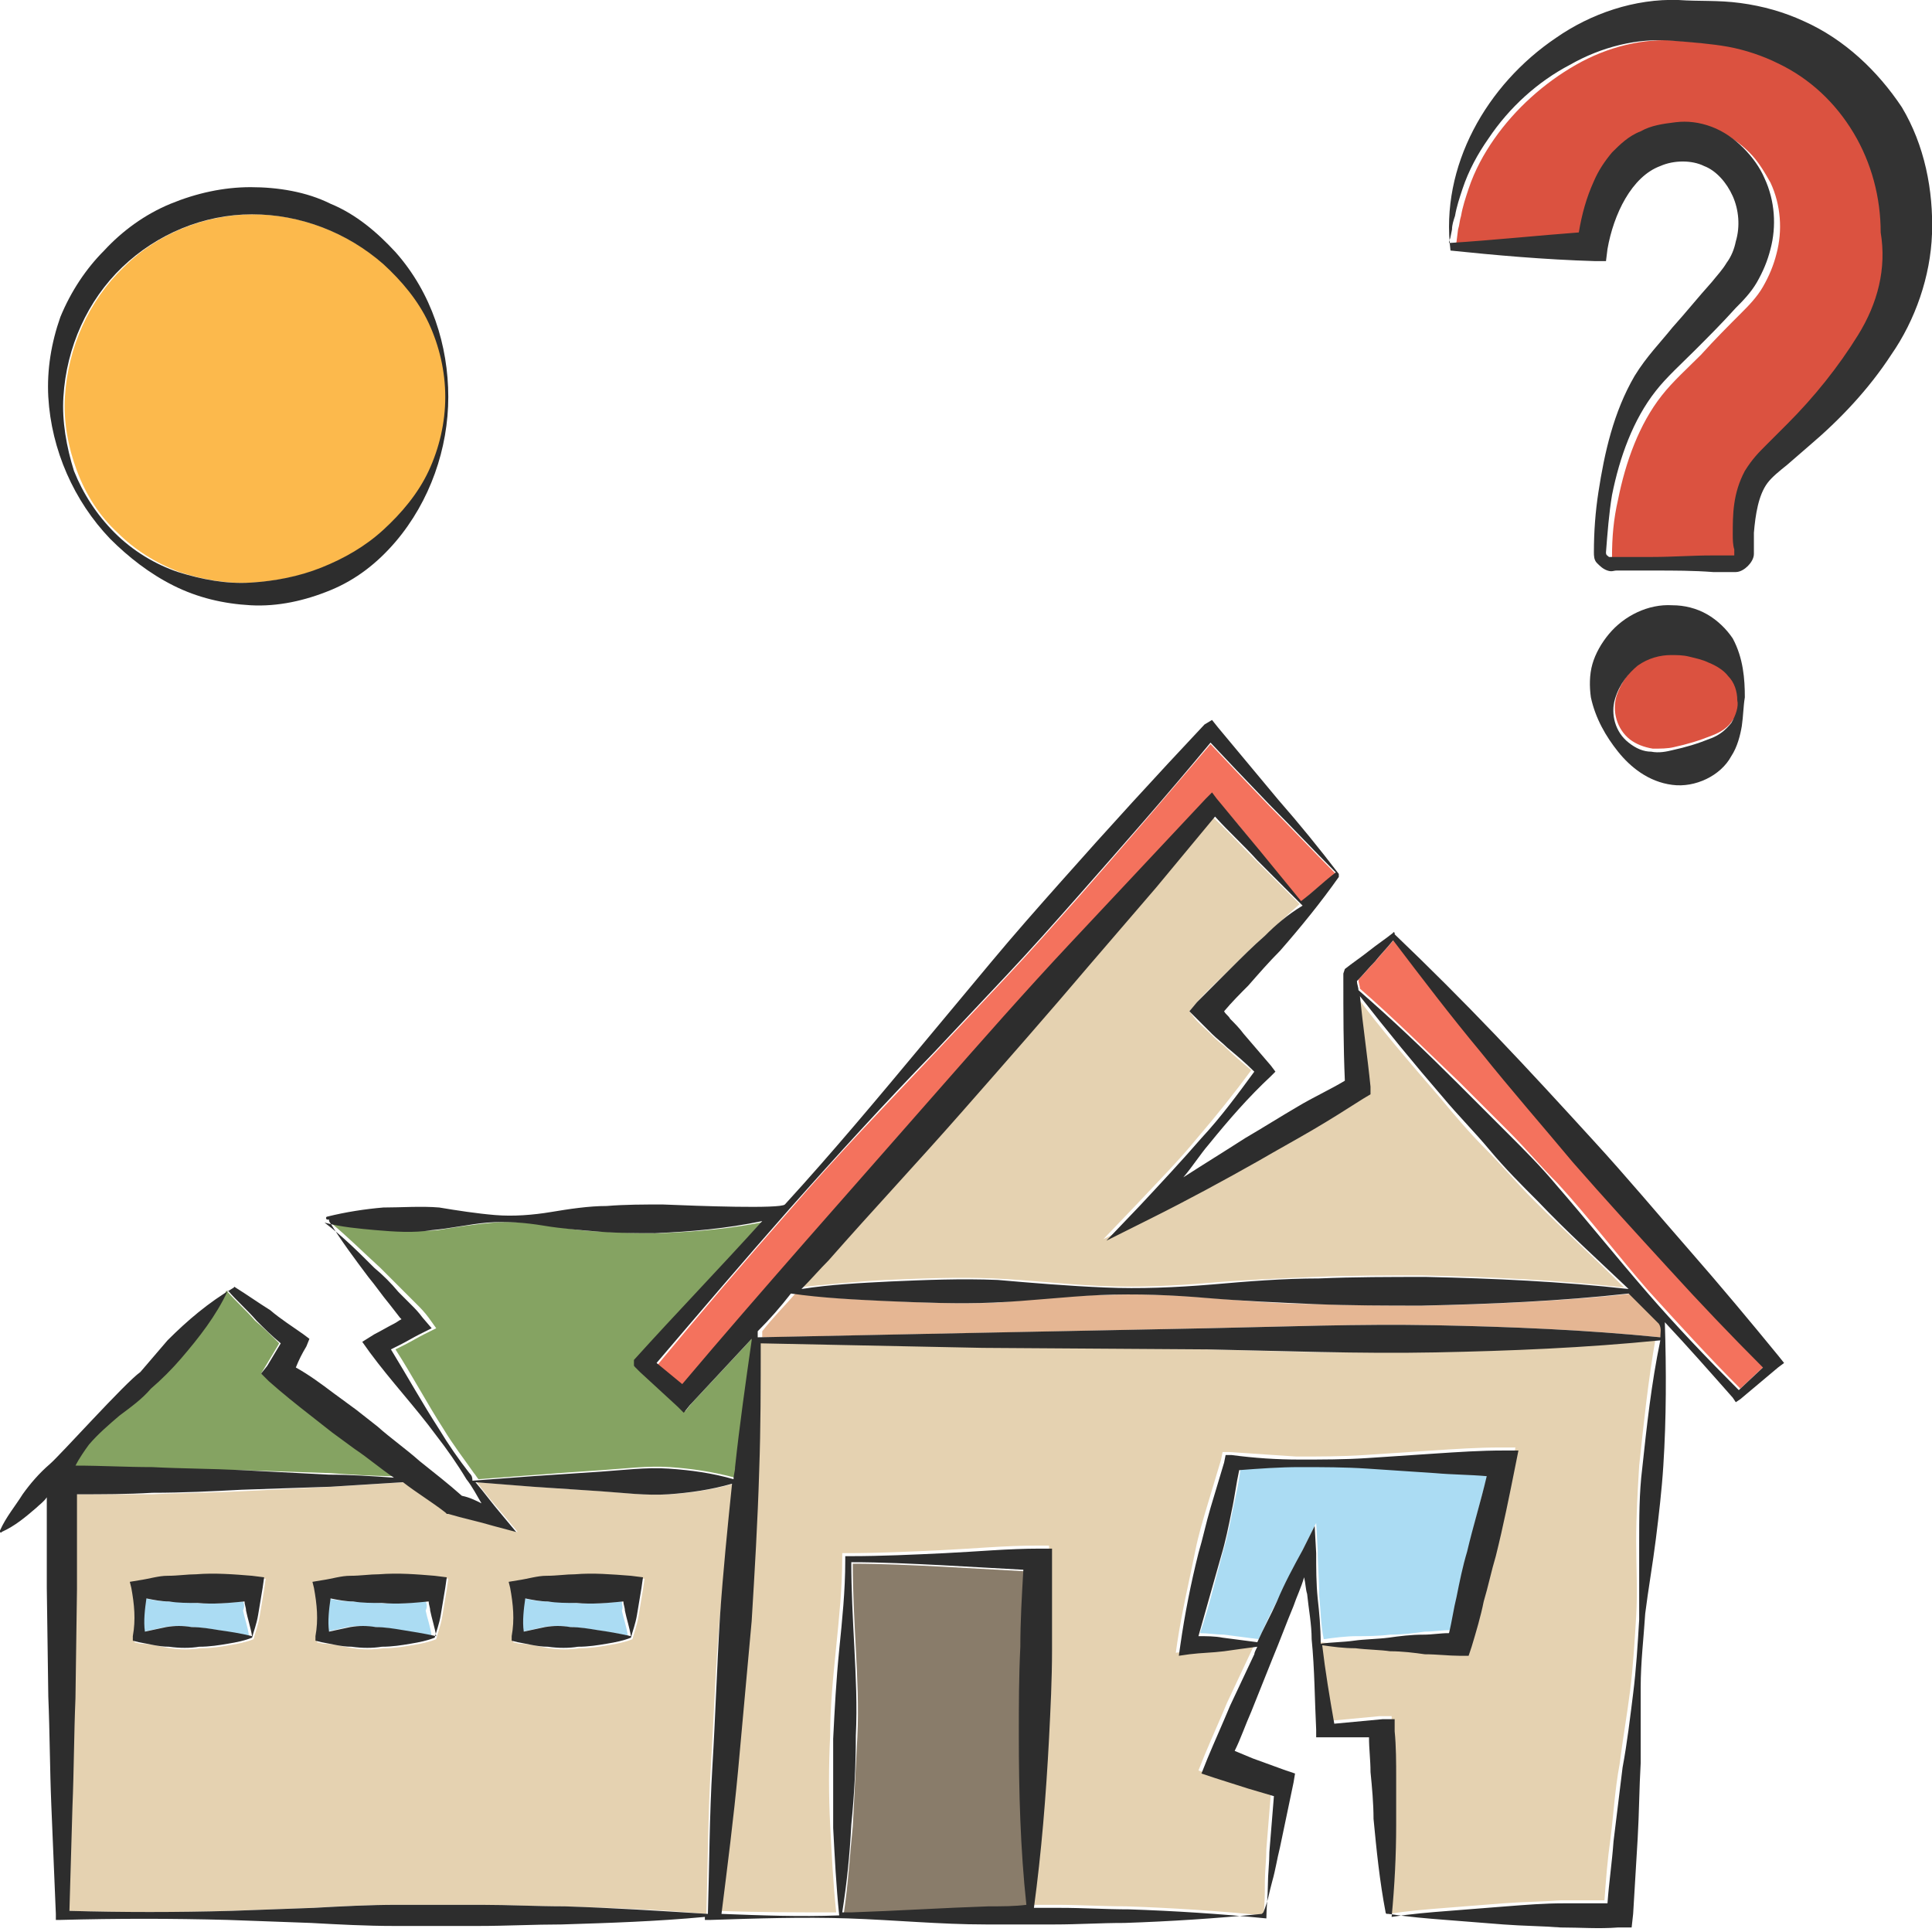 <?xml version="1.0" encoding="utf-8"?>
<!-- Generator: Adobe Illustrator 24.1.2, SVG Export Plug-In . SVG Version: 6.00 Build 0)  -->
<svg version="1.1" id="Layer_1" xmlns="http://www.w3.org/2000/svg" xmlns:xlink="http://www.w3.org/1999/xlink" x="0px" y="0px"
	 viewBox="0 0 128 128" style="enable-background:new 0 0 128 128;" xml:space="preserve">
<style type="text/css">
	.st0{fill:#DB5240;}
	.st1{fill:#333333;}
	.st2{fill:#85A362;}
	.st3{fill:#ABDCF3;}
	.st4{fill:#F4725D;}
	.st5{fill:#FCB94C;}
	.st6{fill:#E5D2B1;}
	.st7{fill:#E5B693;}
	.st8{fill:#897C6A;}
	.st9{fill:#2D2D2D;}
</style>
<g>
	<path class="st0" d="M113.3,43.7c-0.5-0.2-0.9-0.3-1.3-0.4c-0.4-0.1-0.8-0.1-1.2-0.1c-0.8,0-1.6,0.2-2.2,0.7
		c-0.6,0.5-1.2,1.3-1.5,2.2c-0.3,1,0,2.2,0.9,2.9c0.4,0.3,0.9,0.5,1.5,0.6c0.5,0,1,0,1.4-0.1c0.9-0.2,1.6-0.4,2.6-0.8
		c0.5-0.2,1-0.5,1.3-1c0.4-0.4,0.6-1,0.5-1.6c0-0.6-0.2-1.2-0.6-1.6C114.3,44.2,113.8,43.9,113.3,43.7z"/>
	<path class="st0" d="M118.2,4.2c-1-0.5-2.1-0.9-3.3-1.1c-1.1-0.2-2.5-0.3-3.7-0.4c-2.3-0.2-4.7,0.4-6.8,1.6c-2.1,1.2-4,2.9-5.4,4.9
		c-0.7,1-1.3,2.1-1.7,3.3c-0.2,0.6-0.4,1.2-0.5,1.8c-0.1,0.3-0.1,0.6-0.2,0.9L96.5,16c0,0.1-0.1,0.2-0.1,0.4
		c3.1-0.2,5.9-0.5,8.6-0.7c0.1-1.2,0.5-2.3,1-3.4c0.3-0.7,0.7-1.3,1.2-1.9c0.5-0.6,1.2-1.1,1.9-1.4c0.7-0.4,1.5-0.5,2.3-0.6
		c0.8-0.1,1.6,0,2.4,0.3c0.8,0.3,1.5,0.8,2.1,1.4c0.6,0.6,1,1.3,1.4,2c0.7,1.5,0.8,3.2,0.4,4.7c-0.2,0.8-0.5,1.5-0.9,2.2
		c-0.4,0.7-1,1.3-1.4,1.7c-0.9,0.9-1.8,1.8-2.7,2.8c-0.9,0.9-1.9,1.8-2.6,2.7c-1.5,1.9-2.4,4.4-2.9,6.9c-0.3,1.3-0.4,2.5-0.4,3.8
		c0,0.2,0,0.2,0.2,0.3c0,0,0.2,0,0.4,0l0.5,0l2,0c1.3,0,2.6,0,3.9-0.1l1,0c0.1,0,0.4,0,0.4,0c0,0,0,0,0.1,0c0,0,0,0,0,0l0-0.4
		c0-0.3,0-0.7-0.1-1c0-1.4,0-2.8,0.8-4.2c0.5-0.7,0.9-1.2,1.4-1.7l1.4-1.4c1.8-1.9,3.4-3.8,4.7-5.9c1.3-2,2-4.4,2-6.7
		c0-2.4-0.6-4.7-1.8-6.6C122,6.8,120.3,5.2,118.2,4.2z"/>
	<path class="st1" d="M119.5,1.4c-1.3-0.6-2.7-1-4.2-1.2c-1.5-0.2-2.7-0.1-4.1-0.2c-2.9-0.1-5.8,0.9-8.1,2.5
		c-4.6,3.1-7.7,8.5-7,14.1c2.9,0.3,6.2,0.6,9.6,0.7l0.7,0l0.1-0.8c0.4-2.3,1.6-4.8,3.5-5.5c0.9-0.4,2.1-0.4,2.9,0
		c0.8,0.3,1.5,1.1,1.9,2c0.4,0.9,0.5,2,0.2,3c-0.1,0.5-0.3,1-0.6,1.4c-0.3,0.5-0.6,0.8-1,1.3c-0.9,1-1.7,2-2.6,3
		c-0.8,1-1.7,1.9-2.5,3.2c-1.4,2.4-2,5.1-2.4,7.7c-0.2,1.3-0.3,2.6-0.3,4c0,0.2,0,0.5,0.2,0.7c0.2,0.2,0.4,0.4,0.7,0.5
		c0.3,0.1,0.4,0,0.6,0l0.5,0l2,0c1.3,0,2.6,0,3.9,0.1l1,0c0.2,0,0.3,0,0.5,0c0.3,0,0.6-0.2,0.8-0.4c0.2-0.2,0.4-0.5,0.4-0.8l0-0.5
		c0-0.3,0-0.6,0-0.9c0.1-1.2,0.3-2.5,0.9-3.3c0.3-0.4,0.8-0.8,1.3-1.2l1.5-1.3c2-1.7,3.9-3.7,5.4-6c1.6-2.3,2.6-5.2,2.7-8
		c0.1-2.9-0.5-5.9-2-8.4C124.4,4.7,122.2,2.6,119.5,1.4z M123.1,22.2c-1.3,2.1-2.9,4.1-4.7,5.9l-1.4,1.4c-0.5,0.5-0.9,0.9-1.4,1.7
		c-0.8,1.5-0.8,2.9-0.8,4.2c0,0.3,0,0.7,0.1,1l0,0.4c0,0,0,0,0,0c0,0,0,0-0.1,0c-0.1,0-0.3,0-0.4,0l-1,0c-1.3,0-2.6,0.1-3.9,0.1
		l-2,0l-0.5,0c-0.2,0-0.4,0-0.4,0c-0.1-0.1-0.2-0.1-0.2-0.3c0.1-1.3,0.2-2.6,0.4-3.8c0.5-2.5,1.4-5,2.9-6.9c0.7-0.9,1.7-1.8,2.6-2.7
		c0.9-0.9,1.8-1.8,2.7-2.8c0.4-0.4,1-1,1.4-1.7c0.4-0.7,0.7-1.4,0.9-2.2c0.4-1.5,0.3-3.2-0.4-4.7c-0.3-0.7-0.8-1.4-1.4-2
		c-0.6-0.6-1.3-1.1-2.1-1.4c-0.8-0.3-1.6-0.4-2.4-0.3c-0.8,0.1-1.6,0.2-2.3,0.6c-0.8,0.3-1.4,0.9-1.9,1.4c-0.5,0.6-0.9,1.2-1.2,1.9
		c-0.5,1.1-0.8,2.2-1,3.4c-2.7,0.2-5.5,0.5-8.6,0.7c0-0.2,0.1-0.3,0.1-0.4l0.1-0.5c0-0.3,0.1-0.6,0.2-0.9c0.1-0.6,0.3-1.2,0.5-1.8
		c0.4-1.2,1-2.3,1.7-3.3c1.4-2.1,3.3-3.8,5.4-4.9c2.1-1.2,4.5-1.8,6.8-1.6c1.3,0.1,2.6,0.2,3.7,0.4c1.1,0.2,2.3,0.6,3.3,1.1
		c2.1,1,3.8,2.6,5,4.6c1.2,2,1.8,4.3,1.8,6.6C125,17.8,124.4,20.1,123.1,22.2z"/>
	<path class="st1" d="M113.1,40.7c-0.7-0.4-1.5-0.6-2.3-0.6c-1.6-0.1-3.2,0.7-4.2,1.9c-0.5,0.6-0.9,1.3-1.1,2
		c-0.2,0.7-0.2,1.5-0.1,2.2c0.3,1.4,1,2.6,1.8,3.6c0.8,1,2,2,3.6,2.2c1.5,0.2,3.2-0.6,3.9-1.9c0.4-0.6,0.6-1.4,0.7-2
		c0.1-0.7,0.1-1.3,0.2-1.9c0-1.2-0.1-2.6-0.8-3.9C114.4,41.7,113.8,41.1,113.1,40.7z M114.7,47.9c-0.4,0.5-0.8,0.8-1.3,1
		c-1,0.4-1.7,0.6-2.6,0.8c-0.4,0.1-0.9,0.2-1.4,0.1c-0.5,0-1-0.2-1.5-0.6c-0.9-0.7-1.2-1.9-0.9-2.9c0.3-1,0.9-1.7,1.5-2.2
		c0.7-0.5,1.5-0.7,2.2-0.7c0.4,0,0.8,0,1.2,0.1c0.4,0.1,0.9,0.2,1.3,0.4c0.5,0.2,1,0.5,1.3,0.9c0.4,0.4,0.6,1,0.6,1.6
		C115.2,46.8,115,47.4,114.7,47.9z"/>
	<path class="st2" d="M39.9,97.4c1.5-0.1,3-0.3,4.5-0.2c1.4,0.1,2.8,0.3,4.3,0.7c0-0.3,0.1-0.5,0.1-0.8c0.3-2.8,0.7-5.6,1.1-8.4
		c0,0,0,0,0-0.1c0,0,0,0,0,0c-1.4,1.5-2.7,2.9-4.1,4.4l-0.4,0.5l-0.4-0.4l-2.5-2.3L42,90.5l0.4-0.4c2.9-3,5.7-6.1,8.5-9.2
		c-2.4,0.5-4.7,0.7-7.1,0.8c-1.2,0-2.5,0-3.7-0.1c-1.2,0-2.5-0.2-3.7-0.4c-1.2-0.2-2.5-0.3-3.7-0.2c-1.2,0.1-2.5,0.3-3.7,0.5
		c-1.2,0.1-2.5,0-3.7,0c-1.1-0.1-2.3-0.2-3.4-0.5c1.1,0.9,2.2,2,3.3,3c0.5,0.5,1.1,1.1,1.6,1.6l0.8,0.8c0.3,0.3,0.5,0.5,0.8,0.9
		l0.5,0.7l-0.8,0.4c-0.4,0.2-0.9,0.5-1.3,0.7c-0.2,0.1-0.4,0.2-0.6,0.3c1.1,1.7,2.1,3.6,3.2,5.3c0.6,1,1.3,1.9,2,2.9
		c0.1,0.1,0.2,0.3,0.3,0.4c1.3-0.1,2.7-0.2,4-0.3C36.9,97.6,38.4,97.5,39.9,97.4z"/>
	<path class="st2" d="M16,97.4l5.9,0.2c1.4,0.1,2.9,0.2,4.3,0.2c-0.9-0.6-1.8-1.3-2.6-1.9l-1.5-1.1l-1.4-1.1c-1-0.7-1.9-1.5-2.8-2.3
		L17.3,91l0.3-0.5c0.3-0.5,0.6-1,0.9-1.5c-0.5-0.5-1-1-1.6-1.5c-0.6-0.7-1.3-1.3-1.9-2c-0.8,1.7-1.9,3.1-3.1,4.5
		c-0.6,0.7-1.3,1.3-2,2c-0.7,0.6-1.4,1.2-2.1,1.8c-0.7,0.6-1.4,1.2-2,1.9c-0.4,0.5-0.7,1-1,1.5c1.7,0,3.4,0,5.1,0.1
		C12,97.3,14,97.4,16,97.4z"/>
	<path class="st3" d="M16.1,106.1c-1,0.1-2.1,0.2-3.1,0.1c-0.6,0-1.2-0.1-1.9-0.1c-0.5,0-1-0.1-1.5-0.2c-0.1,0.7-0.2,1.5-0.1,2.2
		c0.5-0.1,1-0.2,1.4-0.3c0.6-0.1,1.1-0.1,1.7,0c0.6,0,1.2,0.1,1.8,0.2c0.6,0.1,1.3,0.2,2.1,0.4c-0.1-0.7-0.3-1.2-0.4-1.7
		C16.2,106.5,16.2,106.3,16.1,106.1z"/>
	<path class="st3" d="M28.2,106.1c-1,0.1-2.1,0.2-3.1,0.1c-0.6,0-1.2-0.1-1.9-0.1c-0.5,0-1-0.1-1.5-0.2c-0.1,0.7-0.2,1.5-0.1,2.2
		c0.5-0.1,1-0.2,1.4-0.3c0.5-0.1,1.1-0.1,1.7,0c0.6,0,1.2,0.1,1.8,0.2c0.6,0.1,1.3,0.2,2.1,0.4c-0.1-0.7-0.3-1.2-0.4-1.7
		C28.3,106.5,28.3,106.3,28.2,106.1z"/>
	<path class="st4" d="M45.2,91.8c2.7-3.2,5.4-6.4,8.2-9.5c2.9-3.3,5.7-6.6,8.7-9.9c2.9-3.3,5.9-6.5,8.8-9.8l4.5-4.8l4.5-4.8l0.4-0.4
		l0.3,0.4c1,1.1,2,2.3,2.9,3.5c0.9,1.1,1.8,2.2,2.7,3.3c0.7-0.7,1.5-1.3,2.3-1.9c-1.5-1.5-2.9-3-4.4-4.5l-2.2-2.3l-1.7-1.8
		c-2.9,3.4-5.8,6.8-8.8,10.2c-1.6,1.8-3.1,3.5-4.7,5.2l-4.8,5.1c-3.2,3.4-6.5,6.8-9.6,10.4c-3,3.4-5.9,6.8-8.8,10.3L45.2,91.8z"/>
	<path class="st5" d="M11.9,37.9c1.5,0.5,3.2,0.8,4.8,0.7c1.6-0.1,3.2-0.4,4.7-1c1.5-0.6,2.9-1.4,4.1-2.5c1.2-1.1,2.3-2.4,3-3.9
		c0.7-1.5,1.1-3.2,1.1-4.9c0-1.7-0.4-3.4-1.1-4.9c-0.7-1.5-1.8-2.8-3-3.9c-2.5-2.1-5.6-3.3-8.7-3.3c-3.1,0-6.3,1.2-8.6,3.5
		c-2.3,2.2-3.7,5.3-3.9,8.6c-0.1,1.6,0.2,3.3,0.8,4.9c0.6,1.6,1.5,3,2.7,4.1C8.9,36.4,10.3,37.3,11.9,37.9z"/>
	<path class="st6" d="M80.2,54l-3.9,4.7l-4.3,5c-2.9,3.3-5.7,6.7-8.6,9.9c-2.9,3.3-5.9,6.5-8.8,9.8c-0.6,0.6-1.2,1.3-1.8,1.9
		c2-0.2,4-0.4,5.9-0.5c2.4-0.1,4.8-0.2,7.1-0.1c2.4,0.1,4.8,0.4,7.1,0.5c2.4,0.1,4.8,0,7.1-0.2c2.4-0.2,4.8-0.3,7.1-0.4
		c2.4-0.1,4.8-0.1,7.1-0.1c4.5,0.1,8.9,0.3,13.4,0.8c-2-2-4-3.8-6-5.8c-1.1-1.1-2.1-2.3-3.2-3.4c-1.1-1.1-2.1-2.3-3.1-3.5
		c-1.9-2.2-3.8-4.4-5.5-6.7c0.3,2,0.5,4,0.7,6l0.1,0.5l-0.5,0.3c-1.1,0.7-2.3,1.4-3.4,2.1c-1.2,0.7-2.3,1.4-3.5,2
		c-2.4,1.3-4.7,2.6-7.1,3.8l-3,1.5l2.2-2.3c1.4-1.5,2.8-2.9,4.1-4.5c1.2-1.4,2.4-2.9,3.5-4.4c-0.6-0.5-1.2-1-1.8-1.6
		c-0.4-0.3-0.7-0.6-1-0.9c-0.3-0.3-0.7-0.6-1-1L78.8,67l0.5-0.6c0.7-0.8,1.5-1.5,2.2-2.2c0.7-0.7,1.5-1.5,2.3-2.2
		c0.8-0.7,1.5-1.4,2.3-2.1c-1-1-2-2-3-3C82.1,55.9,81.2,54.9,80.2,54z"/>
	<path class="st7" d="M49.8,88.6C49.8,88.7,49.8,88.7,49.8,88.6C49.8,88.7,49.8,88.7,49.8,88.6C49.8,88.7,49.8,88.6,49.8,88.6z"/>
	<path class="st3" d="M92.1,108.3c0.8,0,1.6-0.1,2.3-0.2c0.6,0,1.1-0.1,1.7-0.1c0.2-0.8,0.3-1.6,0.5-2.4c0.2-1,0.4-2,0.7-3
		c0.4-1.7,0.8-3.3,1.3-5c-1.1,0-2.3-0.1-3.4-0.2c-1.5-0.1-3-0.2-4.5-0.3c-1.5-0.1-3-0.1-4.5-0.1c-1.3,0-2.7,0.1-4,0.2
		c-0.1,0.9-0.3,1.8-0.5,2.7c-0.2,1-0.4,2-0.7,3c-0.5,1.8-0.9,3.6-1.5,5.3c0.5,0,1.1,0.1,1.6,0.1c0.8,0.1,1.5,0.2,2.3,0.3
		c0.4-0.9,0.8-1.8,1.3-2.7c0.6-1.1,1.1-2.2,1.7-3.4l0.8-1.6l0.1,1.8c0,1,0.1,2,0.1,3c0.1,1,0.1,1.9,0.3,2.9c0.7-0.1,1.5-0.2,2.2-0.2
		C90.5,108.4,91.3,108.4,92.1,108.3z"/>
	<path class="st8" d="M67.7,109.2c0.1-1.7,0.2-3.4,0.2-5.1c-1.8-0.1-3.6-0.2-5.4-0.3c-2-0.1-4-0.2-6-0.2c0,1.9,0.1,3.7,0.2,5.6
		c0.1,2,0.2,3.9,0.1,5.9c-0.1,2-0.2,3.9-0.3,5.9c-0.2,1.9-0.3,3.8-0.6,5.8c0.2,0,0.4,0,0.6,0c3-0.1,6.1-0.4,9.1-0.4
		c0.8,0,1.7,0,2.5,0c-0.3-3.7-0.4-7.5-0.5-11.2C67.6,113.1,67.7,111.1,67.7,109.2z"/>
	<path class="st6" d="M48.6,98.3c-1.4,0.4-2.8,0.6-4.2,0.7c-1.5,0.1-3-0.1-4.5-0.2c-1.5-0.1-3-0.2-4.5-0.3c-1.3-0.1-2.5-0.2-3.8-0.3
		c0.5,0.7,1.1,1.4,1.7,2.1l1,1.2l-1.5-0.4c-1-0.3-2-0.5-3-0.8l-0.1,0l-0.1-0.1c-0.9-0.6-1.9-1.3-2.8-2c-1.6,0.1-3.2,0.2-4.8,0.3
		L16,98.8c-2,0.1-4,0.1-5.9,0.2C8.4,99,6.7,99,5,99c0,2.1,0,4.2,0,6.3l-0.1,7.2c-0.1,2.4-0.1,4.8-0.2,7.2l-0.2,6.9
		c3.6,0.1,7.2,0.1,10.7,0l5.5-0.2c1.8-0.1,3.7-0.2,5.5-0.2l2.8,0l2.8,0c1.8,0,3.7,0.1,5.5,0.1c3.2,0.1,6.3,0.2,9.5,0.5
		c0.1-3.3,0.1-6.5,0.3-9.8c0.2-3.3,0.3-6.6,0.6-10C48,104.1,48.3,101.2,48.6,98.3z M17.5,105.3c-0.1,0.6-0.2,1.2-0.3,1.8
		c-0.1,0.6-0.3,1.1-0.4,1.5c-0.5,0.2-1,0.3-1.6,0.4c-0.6,0.1-1.2,0.2-1.9,0.2c-0.7,0.1-1.3,0.1-2,0c-0.7-0.1-1.3-0.3-2-0.3l-0.4-0.1
		l0-0.3c0.2-1.1,0.1-2.1-0.1-3.2l-0.1-0.4l0.6-0.1c0.6-0.1,1.2-0.2,1.9-0.3c0.6-0.1,1.2-0.1,1.9-0.1c1.2-0.1,2.5,0,3.7,0.1l0.8,0.1
		L17.5,105.3z M29.6,105.3c-0.1,0.6-0.2,1.2-0.3,1.8c-0.1,0.6-0.3,1.1-0.4,1.5c-0.5,0.2-1,0.3-1.6,0.4c-0.6,0.1-1.2,0.2-1.9,0.2
		c-0.7,0.1-1.3,0.1-2,0c-0.7-0.1-1.3-0.3-2-0.3l-0.4-0.1l0-0.3c0.2-1.1,0.1-2.1-0.1-3.2l-0.1-0.4l0.6-0.1c0.6-0.1,1.2-0.2,1.9-0.3
		c0.6-0.1,1.2-0.1,1.9-0.1c1.2-0.1,2.5,0,3.7,0.1l0.8,0.1L29.6,105.3z M42.6,105.3c-0.1,0.6-0.2,1.2-0.3,1.8
		c-0.1,0.6-0.3,1.1-0.4,1.5c-0.5,0.2-1,0.3-1.6,0.4c-0.6,0.1-1.2,0.2-1.9,0.2c-0.7,0.1-1.3,0.1-2,0c-0.7-0.1-1.3-0.3-2-0.3l-0.4-0.1
		l0-0.3c0.2-1.1,0.1-2.1-0.1-3.2l-0.1-0.4l0.6-0.1c0.6-0.1,1.2-0.2,1.9-0.3c0.6-0.1,1.2-0.1,1.9-0.1c1.2-0.1,2.5,0,3.7,0.1l0.8,0.1
		L42.6,105.3z"/>
	<path class="st6" d="M80,89.4l-15.1-0.3l-14.7-0.3c0,2.8,0,5.6-0.1,8.4c-0.1,3.3-0.3,6.6-0.5,10c-0.2,3.3-0.5,6.6-0.9,9.9
		c-0.3,3.2-0.7,6.3-1.1,9.5c2.6,0.1,5.2,0.1,7.8,0.1c-0.2-1.9-0.3-3.9-0.4-5.8c-0.1-2-0.1-3.9,0-5.9c0-2,0.2-3.9,0.4-5.9
		c0.2-2,0.4-3.9,0.4-5.9l0-0.3l0.3,0c2.1,0,4.2-0.1,6.3-0.2c2.1-0.1,4.2-0.3,6.3-0.3l0.8,0l0,0.8c0,2,0,3.9,0,5.9
		c0,2-0.1,3.9-0.2,5.9c-0.2,3.7-0.5,7.4-1,11.2c0.6,0,1.1,0,1.7,0c1.5,0,3,0.1,4.6,0.1c3,0.1,6.1,0.3,9.1,0.6
		c0.1-0.7,0.1-1.5,0.1-2.2c0-0.7,0.1-1.5,0.1-2.2c0.1-1.2,0.2-2.5,0.3-3.7l-1.7-0.5l-2.2-0.7l-0.9-0.3l0.4-1c0.5-1.2,1-2.3,1.5-3.5
		l1.6-3.4c0.1-0.2,0.2-0.4,0.2-0.5c-0.7,0.1-1.4,0.2-2.2,0.3c-0.8,0.1-1.5,0.1-2.3,0.2l-0.7,0.1l0.1-0.7c0.3-2,0.8-4.1,1.2-6.1
		c0.2-1,0.5-2,0.8-3c0.3-1,0.6-2,0.9-3l0.1-0.5l0.4,0c1.5,0.1,3,0.2,4.5,0.3c1.5,0,3,0,4.5-0.1c1.5-0.1,3-0.2,4.5-0.3
		c1.5-0.1,3-0.2,4.5-0.2l1,0l-0.2,1c-0.4,2-0.8,4-1.3,6c-0.2,1-0.5,2-0.8,3c-0.3,1-0.5,2-0.8,3l-0.2,0.6l-0.6,0
		c-0.8,0-1.6-0.1-2.3-0.1c-0.8,0-1.6-0.1-2.3-0.2c-0.8-0.1-1.6-0.1-2.3-0.2c-0.7-0.1-1.4-0.1-2.2-0.2c0.2,1.8,0.5,3.5,0.8,5.2
		c1.1-0.1,2.1-0.2,3.2-0.3l0.8,0l0,0.8c0.1,1,0.1,2.1,0.1,3.1c0,1,0,2.1,0,3.1c0,2-0.1,4.1-0.3,6.1c0,0,0,0,0,0
		c1.3-0.2,2.5-0.3,3.8-0.4c1.3-0.1,2.5-0.2,3.8-0.3c1.3-0.1,2.5-0.1,3.8-0.2c1,0,1.9,0,2.9,0c0.1-1.4,0.2-2.7,0.4-4.1
		c0.2-1.6,0.3-3.3,0.6-4.9c0.2-1.6,0.5-3.3,0.7-4.9c0.2-1.6,0.3-3.3,0.4-4.9c0.1-1.7,0-3.3,0-5c0-1.7,0.1-3.3,0.2-5
		c0.3-2.8,0.6-5.7,1.1-8.5c-5,0.5-9.9,0.7-14.9,0.8C90,89.8,85,89.5,80,89.4z"/>
	<path class="st7" d="M108.2,85.7c-4.6,0.5-9.2,0.7-13.7,0.8c-2.4,0-4.8,0-7.1-0.1c-2.4,0-4.8-0.2-7.1-0.4c-2.4-0.2-4.8-0.3-7.1-0.2
		c-2.4,0-4.8,0.3-7.1,0.5c-2.4,0.1-4.8,0-7.1-0.1c-2.1-0.1-4.2-0.2-6.3-0.5c-0.7,0.8-1.5,1.6-2.2,2.5c0,0.1,0,0.3,0,0.4l14.7-0.3
		L80,88c5-0.1,10-0.3,15.1-0.2c5,0.1,9.9,0.3,14.9,0.8c0.1-0.3,0.1-0.6,0.2-0.9c-0.5-0.5-1.1-1.1-1.6-1.6
		C108.5,85.9,108.3,85.8,108.2,85.7z"/>
	<path class="st3" d="M41.2,106.1c-1,0.1-2.1,0.2-3.1,0.1c-0.6,0-1.2-0.1-1.9-0.1c-0.5,0-1-0.1-1.5-0.2c-0.1,0.7-0.2,1.5-0.1,2.2
		c0.5-0.1,1-0.2,1.4-0.3c0.6-0.1,1.1-0.1,1.7,0c0.6,0,1.2,0.1,1.8,0.2c0.6,0.1,1.3,0.2,2.1,0.4c-0.1-0.7-0.3-1.2-0.4-1.7
		C41.3,106.5,41.2,106.3,41.2,106.1z"/>
	<path class="st4" d="M104.3,76.9c-2.1-2.4-4.1-4.8-6.1-7.3c-2-2.4-3.9-4.9-5.8-7.4c-0.4,0.5-0.8,0.9-1.2,1.4
		c-0.4,0.4-0.8,0.9-1.2,1.3c0,0.2,0.1,0.4,0.1,0.6c2.3,2,4.4,4.1,6.6,6.2c1.1,1.1,2.2,2.2,3.3,3.3c1.1,1.1,2.1,2.3,3.2,3.4
		c2.1,2.3,4,4.8,6,7.1c2,2.2,4,4.4,6.1,6.5l1.7-1.6c-2.1-2.1-4.2-4.3-6.2-6.5C108.5,81.6,106.4,79.3,104.3,76.9z"/>
	<path class="st9" d="M11.5,38.8c1.6,0.8,3.3,1.2,5.1,1.3c1.8,0.1,3.6-0.3,5.3-1c1.7-0.7,3.1-1.8,4.3-3.2c2.3-2.7,3.5-6.2,3.5-9.6
		c0-3.4-1.1-6.9-3.5-9.6c-1.2-1.3-2.6-2.5-4.3-3.2c-1.6-0.8-3.5-1.1-5.3-1.1c-1.8,0-3.6,0.4-5.3,1.1c-1.7,0.7-3.2,1.8-4.4,3.1
		C5.7,17.8,4.7,19.3,4,21c-0.6,1.7-0.9,3.5-0.8,5.3c0.2,3.5,1.7,6.9,4.1,9.4C8.5,36.9,9.9,38,11.5,38.8z M4.2,26.3
		c0.2-3.3,1.6-6.4,3.9-8.6c2.3-2.2,5.4-3.5,8.6-3.5c3.2,0,6.3,1.2,8.7,3.3c1.2,1.1,2.3,2.4,3,3.9c0.7,1.5,1.1,3.2,1.1,4.9
		c0,1.7-0.4,3.4-1.1,4.9c-0.7,1.5-1.8,2.8-3,3.9c-1.2,1.1-2.6,1.9-4.1,2.5c-1.5,0.6-3.1,0.9-4.7,1c-1.6,0.1-3.2-0.2-4.8-0.7
		c-1.5-0.5-3-1.4-4.2-2.6c-1.2-1.2-2.1-2.6-2.7-4.1C4.4,29.6,4.1,27.9,4.2,26.3z"/>
	<path class="st9" d="M111.9,82.8c-2.1-2.4-4.1-4.8-6.3-7.2c-2.1-2.3-4.3-4.7-6.5-7c-2.2-2.3-4.4-4.5-6.7-6.7c0,0,0,0,0-0.1
		c0,0-0.1-0.1-0.1,0c0,0,0,0,0,0c0,0,0,0,0,0c0,0,0,0,0,0c-0.5,0.4-1.1,0.8-1.6,1.2c-0.5,0.4-1.1,0.8-1.6,1.2L89,64.5l0,0.3
		c0,2.3,0,4.5,0.1,6.8c-1,0.6-2.1,1.1-3.1,1.7c-1.2,0.7-2.3,1.4-3.5,2.1c-1.4,0.9-2.7,1.7-4.1,2.6c0.6-0.7,1.1-1.5,1.7-2.2
		c1.3-1.6,2.6-3.1,4.1-4.5l0.3-0.3l-0.3-0.4c-0.6-0.7-1.2-1.4-1.8-2.1c-0.3-0.4-0.6-0.7-0.9-1c-0.1-0.2-0.3-0.3-0.4-0.5
		c0.5-0.6,1.1-1.2,1.6-1.7c0.7-0.8,1.4-1.6,2.1-2.3c1.4-1.6,2.7-3.2,3.9-4.9c0,0,0-0.2,0-0.2c-1.3-1.7-2.6-3.3-4-4.9l-2-2.4l-2-2.4
		l-0.4-0.5L79.8,48c-3.2,3.4-6.4,6.9-9.5,10.4c-1.6,1.8-3.1,3.5-4.6,5.3l-4.5,5.4c-3,3.6-6,7.2-9.2,10.7c-0.3,0.3-5.7,0.1-8.1,0
		c-1.2,0-2.5,0-3.7,0.1c-1.2,0-2.5,0.2-3.7,0.4c-1.2,0.2-2.5,0.3-3.7,0.2c-1.2-0.1-2.5-0.3-3.7-0.5c-1.2-0.1-2.5,0-3.7,0
		c-1.2,0.1-2.5,0.3-3.7,0.6c0,0-0.1,0-0.1,0.1c0,0,0,0.1,0.1,0.1c0,0,0.1,0,0.1,0c0,0,0,0.1,0,0.1c0.8,1.3,1.7,2.5,2.6,3.7
		c0.5,0.6,0.9,1.2,1.4,1.8l0.7,0.9c0,0,0.1,0.1,0.1,0.1c-0.2,0.1-0.3,0.2-0.5,0.3c-0.4,0.2-0.9,0.5-1.3,0.7l-0.8,0.5l0.5,0.7
		c1.4,1.9,3,3.6,4.4,5.5c0.7,0.9,1.4,1.9,2,2.9c0.4,0.5,0.7,1.1,1,1.6c-0.4-0.2-0.8-0.4-1.3-0.5c-0.9-0.8-1.8-1.5-2.8-2.3
		c-0.9-0.8-1.9-1.5-2.8-2.3l-1.4-1.1l-1.5-1.1c-0.8-0.6-1.6-1.2-2.5-1.7c0.2-0.5,0.4-0.9,0.7-1.4l0.2-0.5l-0.4-0.3
		c-0.7-0.5-1.5-1-2.2-1.6c-0.8-0.5-1.5-1-2.3-1.5c0,0,0,0,0,0c0,0,0,0,0,0c0,0-0.1-0.1-0.1,0c-1.7,1-3.1,2.2-4.4,3.5
		c-0.6,0.7-1.2,1.4-1.8,2.1C8.3,91.6,4,96.4,3.3,97C2.6,97.6,2,98.3,1.5,99c-0.5,0.8-1.1,1.5-1.5,2.4c0,0,0,0.1,0,0.1
		c0,0,0.1,0.1,0.1,0c0.9-0.4,1.6-1,2.3-1.6c0.2-0.2,0.5-0.4,0.7-0.7c0,2,0,4,0,6l0.1,7.2c0.1,2.4,0.1,4.8,0.2,7.2l0.3,7.2l0,0.4
		l0.3,0c3.7-0.1,7.4-0.1,11.1,0l5.5,0.2c1.8,0.1,3.7,0.2,5.5,0.2l2.8,0l2.8,0c1.8,0,3.7-0.1,5.5-0.1c3.2-0.1,6.3-0.2,9.5-0.5l0,0.2
		l0.4,0c3-0.1,6.1-0.2,9.1-0.1c3,0.1,6.1,0.4,9.1,0.4c1.5,0,3,0,4.6,0c1.5,0,3-0.1,4.6-0.1c3-0.1,6.1-0.3,9.1-0.6
		c0,0,0.1-0.1,0.1-0.1c0.3-0.7,0.4-1.4,0.6-2.1c0.2-0.7,0.3-1.4,0.5-2.2c0.3-1.4,0.6-2.9,0.9-4.3l0.1-0.6l-0.6-0.2l-2.2-0.8
		l-1.2-0.5c0.4-0.8,0.7-1.7,1.1-2.6l1.4-3.5c0.5-1.2,0.9-2.3,1.4-3.5c0.2-0.6,0.5-1.2,0.7-1.9c0.1,0.4,0.1,0.8,0.2,1.1
		c0.1,1,0.3,2,0.3,3c0.2,2,0.2,4,0.3,6l0,0.5l0.6,0c1,0,1.9,0,2.9,0c0,0.8,0.1,1.5,0.1,2.3c0.1,1,0.2,2.1,0.2,3.1
		c0.2,2.1,0.4,4.1,0.8,6.2c0,0,0,0.1,0.1,0.1c0,0,0.1,0,0.1,0c1.3,0.2,2.5,0.3,3.8,0.4c1.3,0.1,2.5,0.2,3.8,0.3
		c1.3,0.1,2.5,0.1,3.8,0.2c1.3,0,2.5,0.1,3.8,0l0.9,0l0.1-0.9c0.1-1.6,0.2-3.3,0.3-5c0.1-1.7,0.1-3.3,0.2-5c0-1.7,0-3.3,0-5
		c0-1.7,0.2-3.3,0.3-4.9c0.2-1.6,0.5-3.3,0.7-4.9c0.2-1.6,0.4-3.3,0.5-4.9c0.2-3.1,0.2-6.3,0.1-9.5c1.5,1.6,3,3.3,4.5,5l0.2,0.3
		l0.3-0.2l2.5-2.1l0.4-0.3l-0.4-0.5C116,87.6,114,85.2,111.9,82.8z M83.8,62c-0.8,0.7-1.5,1.4-2.3,2.2c-0.7,0.7-1.5,1.5-2.2,2.2
		L78.8,67l0.5,0.5c0.3,0.3,0.7,0.7,1,1c0.3,0.3,0.7,0.6,1,0.9c0.6,0.5,1.2,1,1.8,1.6c-1.1,1.5-2.2,3-3.5,4.4c-1.3,1.5-2.7,3-4.1,4.5
		l-2.2,2.3l3-1.5c2.4-1.2,4.8-2.5,7.1-3.8c1.2-0.7,2.3-1.3,3.5-2c1.2-0.7,2.3-1.4,3.4-2.1l0.5-0.3L90.8,72c-0.2-2-0.5-4-0.7-6
		c1.8,2.3,3.6,4.5,5.5,6.7c1,1.2,2.1,2.3,3.1,3.5c1,1.2,2.1,2.3,3.2,3.4c1.9,2,4,3.9,6,5.8c-4.5-0.5-8.9-0.7-13.4-0.8
		c-2.4,0-4.8,0-7.1,0.1c-2.4,0-4.8,0.2-7.1,0.4c-2.4,0.2-4.8,0.3-7.1,0.2c-2.4-0.1-4.8-0.3-7.1-0.5c-2.4-0.1-4.8,0-7.1,0.1
		c-2,0.1-4,0.2-5.9,0.5c0.6-0.6,1.2-1.3,1.8-1.9c2.9-3.3,5.9-6.5,8.8-9.8c2.9-3.3,5.8-6.6,8.6-9.9l4.3-5l3.9-4.7
		c0.9,1,1.9,1.9,2.8,2.9c1,1,2,2,3,3C85.3,60.6,84.5,61.3,83.8,62z M52.3,80.1c3.1-3.5,6.3-7,9.6-10.4l4.8-5.1
		c1.6-1.7,3.2-3.5,4.7-5.2c3-3.4,5.9-6.7,8.8-10.2l1.7,1.8l2.2,2.3c1.5,1.5,2.9,3,4.4,4.5c-0.8,0.6-1.5,1.3-2.3,1.9
		c-0.9-1.1-1.8-2.2-2.7-3.3c-1-1.2-1.9-2.3-2.9-3.5l-0.3-0.4l-0.4,0.4l-4.5,4.8l-4.5,4.8c-3,3.2-5.9,6.5-8.8,9.8
		c-2.9,3.3-5.8,6.6-8.7,9.9c-2.8,3.2-5.5,6.3-8.2,9.5l-1.7-1.4C46.4,86.9,49.3,83.5,52.3,80.1z M49.8,88.6
		C49.8,88.6,49.8,88.7,49.8,88.6C49.8,88.7,49.8,88.7,49.8,88.6C49.8,88.7,49.8,88.7,49.8,88.6z M31.1,97.6c-0.7-0.9-1.4-1.9-2-2.9
		c-1.1-1.7-2.1-3.5-3.2-5.3c0.2-0.1,0.4-0.2,0.6-0.3c0.4-0.2,0.9-0.5,1.3-0.7l0.8-0.4L28,87.3c-0.3-0.4-0.5-0.6-0.8-0.9l-0.8-0.8
		c-0.5-0.6-1-1.1-1.6-1.6c-1-1-2.1-2.1-3.3-3c1.1,0.3,2.3,0.4,3.4,0.5c1.2,0.1,2.5,0.2,3.7,0c1.2-0.1,2.5-0.4,3.7-0.5
		c1.2-0.1,2.5,0,3.7,0.2c1.2,0.2,2.5,0.3,3.7,0.4c1.2,0.1,2.5,0.1,3.7,0.1c2.4-0.1,4.7-0.3,7.1-0.8c-2.8,3.1-5.7,6.1-8.5,9.2
		L42,90.5l0.4,0.4l2.5,2.3l0.4,0.4l0.4-0.5c1.4-1.5,2.7-2.9,4.1-4.4c0,0,0,0,0,0c0,0,0,0.1,0,0.1c-0.4,2.8-0.8,5.6-1.1,8.4
		c0,0.3-0.1,0.5-0.1,0.8c-1.4-0.4-2.8-0.6-4.3-0.7c-1.5-0.1-3,0.1-4.5,0.2c-1.5,0.1-3,0.2-4.5,0.3c-1.3,0.1-2.7,0.2-4,0.3
		C31.3,97.8,31.2,97.7,31.1,97.6z M5.9,95.7c0.6-0.7,1.3-1.3,2-1.9c0.8-0.6,1.5-1.1,2.1-1.8c0.7-0.6,1.4-1.3,2-2
		c1.2-1.4,2.3-2.8,3.1-4.5c0.6,0.7,1.3,1.3,1.9,2c0.5,0.5,1,1,1.6,1.5c-0.3,0.5-0.6,1-0.9,1.5L17.3,91l0.5,0.5
		c0.9,0.8,1.9,1.6,2.8,2.3l1.4,1.1l1.5,1.1c0.9,0.6,1.7,1.3,2.6,1.9c-1.4-0.1-2.9-0.2-4.3-0.2L16,97.4c-2-0.1-4-0.1-5.9-0.2
		c-1.7,0-3.4-0.1-5.1-0.1C5.2,96.7,5.6,96.1,5.9,95.7z M47.2,117c-0.2,3.3-0.2,6.5-0.3,9.8c-3.2-0.2-6.3-0.4-9.5-0.5
		c-1.8,0-3.7-0.1-5.5-0.1l-2.8,0l-2.8,0c-1.8,0-3.7,0.1-5.5,0.2l-5.5,0.2c-3.6,0.1-7.2,0.1-10.7,0l0.2-6.9c0.1-2.4,0.1-4.8,0.2-7.2
		l0.1-7.2c0-2.1,0-4.2,0-6.3c1.7,0,3.3,0,5-0.1c2,0,4-0.1,5.9-0.2l5.9-0.2c1.6-0.1,3.2-0.2,4.8-0.3c0.9,0.7,1.9,1.3,2.8,2l0.1,0.1
		l0.1,0c1,0.3,2,0.5,3,0.8l1.5,0.4l-1-1.2c-0.6-0.7-1.1-1.4-1.7-2.1c1.3,0.1,2.5,0.2,3.8,0.3c1.5,0.1,3,0.2,4.5,0.3
		c1.5,0.1,3,0.3,4.5,0.2c1.4-0.1,2.8-0.3,4.2-0.7c-0.3,2.9-0.6,5.9-0.8,8.8C47.5,110.4,47.4,113.7,47.2,117z M65.5,126.3
		c-3,0.1-6.1,0.3-9.1,0.4c-0.2,0-0.4,0-0.6,0c0.3-1.9,0.5-3.8,0.6-5.8c0.2-2,0.3-3.9,0.3-5.9c0.1-2,0-3.9-0.1-5.9
		c-0.1-1.9-0.2-3.8-0.2-5.6c2,0,4,0.1,6,0.2c1.8,0.1,3.6,0.2,5.4,0.3c-0.1,1.7-0.2,3.4-0.2,5.1c-0.1,2-0.1,3.9-0.1,5.9
		c0,3.7,0.1,7.5,0.5,11.2C67.2,126.3,66.4,126.3,65.5,126.3z M87.3,105.9c-0.1-1-0.1-2-0.1-3l-0.1-1.8l-0.8,1.6
		c-0.6,1.1-1.2,2.2-1.7,3.4c-0.4,0.9-0.9,1.8-1.3,2.7c-0.8-0.1-1.5-0.2-2.3-0.3c-0.5-0.1-1.1-0.1-1.6-0.1c0.5-1.8,1-3.5,1.5-5.3
		c0.3-1,0.5-2,0.7-3c0.2-0.9,0.3-1.8,0.5-2.7c1.3-0.1,2.7-0.2,4-0.2c1.5,0,3,0,4.5,0.1c1.5,0.1,3,0.2,4.5,0.3
		c1.1,0.1,2.3,0.1,3.4,0.2c-0.4,1.7-0.9,3.3-1.3,5c-0.3,1-0.5,2-0.7,3c-0.2,0.8-0.3,1.6-0.5,2.4c-0.6,0-1.1,0.1-1.7,0.1
		c-0.8,0-1.6,0.1-2.3,0.2c-0.8,0.1-1.6,0.1-2.3,0.2c-0.7,0.1-1.5,0.1-2.2,0.2C87.5,107.8,87.4,106.8,87.3,105.9z M108.8,97.3
		c-0.2,1.6-0.2,3.3-0.2,5c0,1.7,0,3.3,0,5c-0.1,1.7-0.2,3.3-0.4,4.9c-0.2,1.6-0.4,3.3-0.7,4.9c-0.2,1.6-0.4,3.3-0.6,4.9
		c-0.1,1.4-0.3,2.7-0.4,4.1c-1,0-1.9,0-2.9,0c-1.3,0-2.5,0.1-3.8,0.2c-1.3,0.1-2.5,0.2-3.8,0.3c-1.3,0.1-2.5,0.2-3.8,0.4
		c0,0,0,0,0,0c0.2-2.1,0.3-4.1,0.3-6.1c0-1,0-2.1,0-3.1c0-1,0-2.1-0.1-3.1l0-0.8l-0.8,0c-1.1,0.1-2.1,0.2-3.2,0.3
		c-0.3-1.7-0.6-3.5-0.8-5.2c0.7,0.1,1.4,0.2,2.2,0.2c0.8,0.1,1.6,0.1,2.3,0.2c0.8,0,1.6,0.1,2.3,0.2c0.8,0,1.6,0.1,2.3,0.1l0.6,0
		l0.2-0.6c0.3-1,0.6-2,0.8-3c0.3-1,0.5-2,0.8-3c0.5-2,0.9-4,1.3-6l0.2-1l-1,0c-1.5,0-3,0.1-4.5,0.2c-1.5,0.1-3,0.2-4.5,0.3
		c-1.5,0.1-3,0.1-4.5,0.1c-1.5,0-3-0.1-4.5-0.3l-0.4,0l-0.1,0.5c-0.3,1-0.6,2-0.9,3c-0.3,1-0.5,2-0.8,3c-0.5,2-0.9,4-1.2,6.1
		l-0.1,0.7l0.7-0.1c0.8-0.1,1.5-0.1,2.3-0.2c0.7-0.1,1.4-0.2,2.2-0.3c-0.1,0.2-0.2,0.4-0.2,0.5l-1.6,3.4c-0.5,1.2-1,2.3-1.5,3.5
		l-0.4,1l0.9,0.3l2.2,0.7l1.7,0.5c-0.1,1.2-0.2,2.5-0.3,3.7c0,0.7-0.1,1.5-0.1,2.2c0,0.7-0.1,1.5-0.1,2.2c-3-0.3-6.1-0.5-9.1-0.6
		c-1.5,0-3-0.1-4.6-0.1c-0.6,0-1.1,0-1.7,0c0.5-3.7,0.8-7.4,1-11.2c0.1-2,0.2-3.9,0.2-5.9c0-2,0-3.9,0-5.9l0-0.8l-0.8,0
		c-2.1,0-4.2,0.2-6.3,0.3c-2.1,0.1-4.2,0.2-6.3,0.2l-0.3,0l0,0.3c0,2-0.2,3.9-0.4,5.9c-0.2,2-0.3,3.9-0.4,5.9c0,2,0,3.9,0,5.9
		c0.1,1.9,0.2,3.9,0.4,5.8c-2.6,0.1-5.2,0-7.8-0.1c0.4-3.2,0.8-6.3,1.1-9.5c0.3-3.3,0.6-6.6,0.9-9.9c0.2-3.3,0.4-6.6,0.5-10
		c0.1-2.8,0.1-5.6,0.1-8.4l14.7,0.3L80,89.4c5,0.1,10,0.3,15.1,0.2c5-0.1,9.9-0.3,14.9-0.8C109.4,91.7,109.1,94.5,108.8,97.3z
		 M110,88.6c-5-0.5-9.9-0.7-14.9-0.8C90,87.7,85,87.9,80,88l-15.1,0.3l-14.7,0.3c0-0.1,0-0.3,0-0.4c0.8-0.8,1.5-1.6,2.2-2.5
		c2.1,0.3,4.2,0.4,6.3,0.5c2.4,0.1,4.8,0.2,7.1,0.1c2.4-0.1,4.8-0.4,7.1-0.5c2.4-0.1,4.8,0,7.1,0.2c2.4,0.2,4.8,0.3,7.1,0.4
		c2.4,0.1,4.8,0.1,7.1,0.1c4.6-0.1,9.2-0.3,13.7-0.8c0.1,0.1,0.2,0.2,0.4,0.4c0.5,0.5,1.1,1.1,1.6,1.6C110.1,88,110,88.3,110,88.6z
		 M115.2,92.1c-2.1-2.1-4.2-4.3-6.1-6.5c-2-2.3-4-4.8-6-7.1c-1-1.2-2.1-2.3-3.2-3.4c-1.1-1.1-2.2-2.2-3.3-3.3
		c-2.1-2.1-4.3-4.2-6.6-6.2c0-0.2-0.1-0.4-0.1-0.6c0.4-0.4,0.8-0.9,1.2-1.3c0.4-0.5,0.8-0.9,1.2-1.4c1.9,2.5,3.8,5,5.8,7.4
		c2,2.5,4.1,4.9,6.1,7.3c2.1,2.4,4.2,4.7,6.4,7.1c2,2.2,4.1,4.4,6.2,6.5L115.2,92.1z"/>
	<path class="st9" d="M13,104.3c-0.6,0-1.2,0.1-1.9,0.1c-0.6,0-1.2,0.2-1.9,0.3l-0.6,0.1l0.1,0.4c0.2,1.1,0.3,2.1,0.1,3.2l0,0.3
		l0.4,0.1c0.6,0.1,1.3,0.3,2,0.3c0.7,0.1,1.4,0.1,2,0c0.7,0,1.3-0.1,1.9-0.2c0.6-0.1,1.1-0.2,1.6-0.4c0.1-0.4,0.3-0.9,0.4-1.5
		c0.1-0.6,0.2-1.2,0.3-1.8l0.1-0.7l-0.8-0.1C15.5,104.3,14.2,104.2,13,104.3z M14.5,108c-0.6-0.1-1.2-0.2-1.8-0.2
		c-0.6-0.1-1.1-0.1-1.7,0c-0.5,0.1-0.9,0.2-1.4,0.3c-0.1-0.7,0-1.5,0.1-2.2c0.5,0.1,1,0.2,1.5,0.2c0.6,0.1,1.2,0.1,1.9,0.1
		c1,0.1,2.1,0,3.1-0.1c0,0.2,0.1,0.4,0.1,0.6c0.1,0.5,0.3,1.1,0.4,1.7C15.9,108.2,15.2,108.1,14.5,108z"/>
	<path class="st9" d="M25.1,104.3c-0.6,0-1.2,0.1-1.9,0.1c-0.6,0-1.2,0.2-1.9,0.3l-0.6,0.1l0.1,0.4c0.2,1.1,0.3,2.1,0.1,3.2l0,0.3
		l0.4,0.1c0.6,0.1,1.3,0.3,2,0.3c0.7,0.1,1.4,0.1,2,0c0.7,0,1.3-0.1,1.9-0.2c0.6-0.1,1.1-0.2,1.6-0.4c0.1-0.4,0.3-0.9,0.4-1.5
		c0.1-0.6,0.2-1.2,0.3-1.8l0.1-0.7l-0.8-0.1C27.6,104.3,26.4,104.2,25.1,104.3z M26.7,108c-0.6-0.1-1.2-0.2-1.8-0.2
		c-0.6-0.1-1.1-0.1-1.7,0c-0.5,0.1-0.9,0.2-1.4,0.3c-0.1-0.7,0-1.5,0.1-2.2c0.5,0.1,1,0.2,1.5,0.2c0.6,0.1,1.2,0.1,1.9,0.1
		c1,0.1,2.1,0,3.1-0.1c0,0.2,0.1,0.4,0.1,0.6c0.1,0.5,0.3,1.1,0.4,1.7C28,108.2,27.3,108.1,26.7,108z"/>
	<path class="st9" d="M38.1,104.3c-0.6,0-1.2,0.1-1.9,0.1c-0.6,0-1.2,0.2-1.9,0.3l-0.6,0.1l0.1,0.4c0.2,1.1,0.3,2.1,0.1,3.2l0,0.3
		l0.4,0.1c0.6,0.1,1.3,0.3,2,0.3c0.7,0.1,1.4,0.1,2,0c0.7,0,1.3-0.1,1.9-0.2c0.6-0.1,1.1-0.2,1.6-0.4c0.1-0.4,0.3-0.9,0.4-1.5
		c0.1-0.6,0.2-1.2,0.3-1.8l0.1-0.7l-0.8-0.1C40.5,104.3,39.3,104.2,38.1,104.3z M39.6,108c-0.6-0.1-1.2-0.2-1.8-0.2
		c-0.6-0.1-1.1-0.1-1.7,0c-0.5,0.1-0.9,0.2-1.4,0.3c-0.1-0.7,0-1.5,0.1-2.2c0.5,0.1,1,0.2,1.5,0.2c0.6,0.1,1.2,0.1,1.9,0.1
		c1,0.1,2.1,0,3.1-0.1c0,0.2,0.1,0.4,0.1,0.6c0.1,0.5,0.3,1.1,0.4,1.7C40.9,108.2,40.3,108.1,39.6,108z"/>
</g>
</svg>
